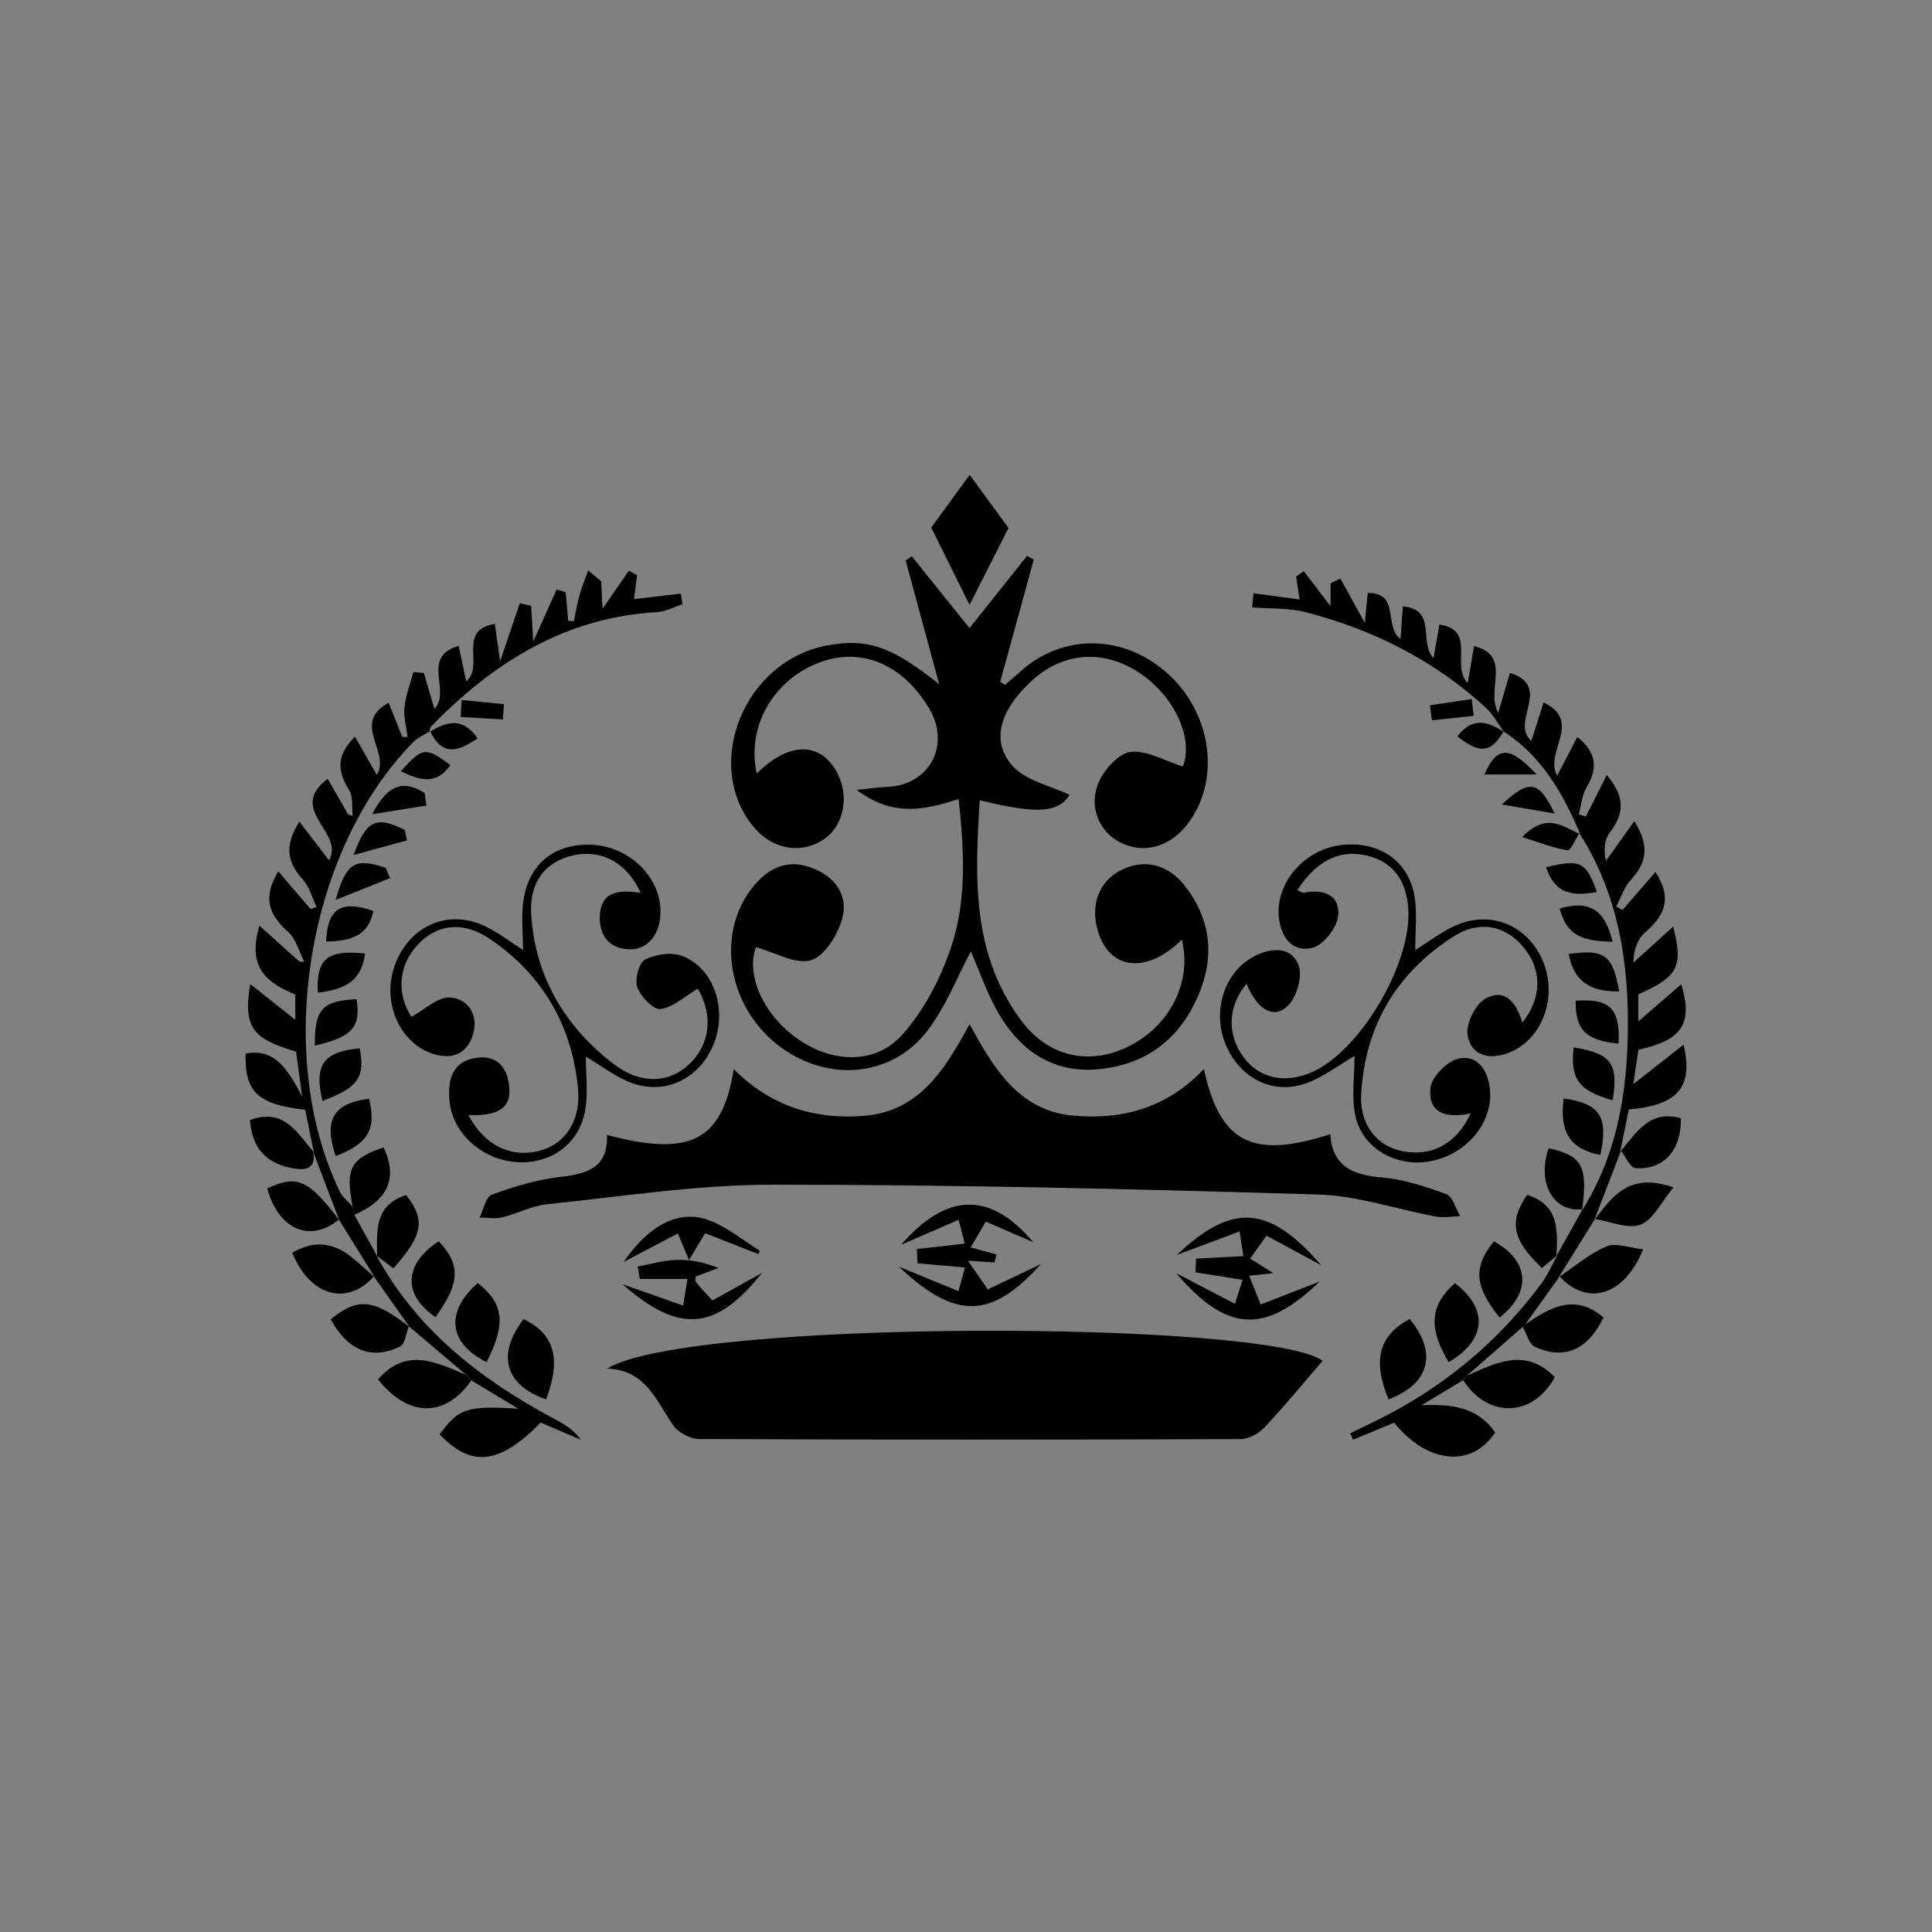 <?xml version="1.0" encoding="utf-8"?>
<!-- Generator: Adobe Illustrator 17.0.0, SVG Export Plug-In . SVG Version: 6.00 Build 0)  -->
<!DOCTYPE svg PUBLIC "-//W3C//DTD SVG 1.1//EN" "http://www.w3.org/Graphics/SVG/1.1/DTD/svg11.dtd">
<svg version="1.1" id="Layer_1" xmlns="http://www.w3.org/2000/svg" xmlns:xlink="http://www.w3.org/1999/xlink" x="0px" y="0px"
	 width="50px" height="50px" viewBox="0 0 50 50" enable-background="new 0 0 50 50" xml:space="preserve">
<rect x="0" y="0" width="50" height="50" fill="#808080" stroke="none"/>
<g>
	<path d="M-110.338,10.59c-0.749,0.746-1.558,0.665-1.812-0.181c-0.169-0.563,0.018-1.07,0.485-1.312
		c0.504-0.262,1.027-0.146,1.407,0.35c0.55,0.718,0.631,1.511,0.28,2.337c-0.396,0.933-1.101,1.492-2.117,1.602
		c-1.003,0.109-1.72-0.374-2.203-1.204c-0.253-0.434-0.415-0.921-0.597-1.337c-0.294,0.55-0.538,1.188-0.936,1.71
		c-0.793,1.042-2.233,1.129-3.277,0.277c-1.046-0.853-1.283-2.369-0.514-3.354c0.344-0.44,0.774-0.652,1.336-0.42
		c0.506,0.208,0.752,0.621,0.602,1.114c-0.103,0.34-0.385,0.788-0.674,0.866c-0.336,0.091-0.766-0.169-1.179-0.284
		c-0.219,0.55,0.121,1.432,0.893,1.977c0.747,0.527,1.683,0.567,2.267-0.086c0.46-0.516,0.808-1.183,1.037-1.842
		c0.357-1.027,0.302-2.113,0.178-3.248c-0.736,0.237-1.418,0.393-2.202-0.198c0.333-0.033,0.488-0.058,0.644-0.063
		c0.925-0.029,1.397-0.902,0.917-1.702c-0.583-0.972-1.497-1.337-2.416-0.967c-0.973,0.392-1.526,1.401-1.304,2.381
		c0.674-0.674,1.342-0.698,1.711-0.062c0.3,0.516,0.183,1.178-0.261,1.48c-0.493,0.335-1.124,0.221-1.527-0.276
		c-1.096-1.348-0.194-3.57,1.587-3.908c0.888-0.169,1.418,0.029,2.43,0.835c-0.241-0.89-0.483-1.78-0.724-2.67
		c0.044-0.031,0.088-0.063,0.132-0.094c0.401,0.5,0.803,0.999,1.246,1.552c0.426-0.534,0.834-1.046,1.242-1.557
		c0.049,0.026,0.098,0.051,0.147,0.077c-0.241,0.88-0.483,1.76-0.724,2.64c0.034,0.022,0.068,0.045,0.101,0.067
		c0.111-0.096,0.225-0.188,0.334-0.287c0.918-0.84,2.277-0.809,3.218,0.075c0.934,0.876,1.104,2.298,0.387,3.226
		c-0.384,0.496-0.957,0.646-1.461,0.382c-0.453-0.237-0.684-0.789-0.442-1.314c0.125-0.272,0.433-0.611,0.686-0.636
		c0.355-0.035,0.735,0.195,1.121,0.317c0.224-0.548-0.118-1.445-0.882-1.986c-0.785-0.556-1.693-0.504-2.385,0.136
		c-0.674,0.624-0.889,1.284-0.419,1.826c0.285,0.329,0.827,0.436,1.241,0.636c-0.242,0.374-0.658,0.43-1.941,0.116
		c-0.11,1.695-0.172,3.349,0.916,4.784c0.592,0.781,1.491,0.947,2.329,0.518C-110.58,12.431-110.116,11.483-110.338,10.59z"/>
	<path d="M-122.751,19.856c1.76-1.078,14.267-1.043,15.454-0.169c-0.416,0.483-0.821,0.978-1.257,1.443
		c-0.124,0.132-0.342,0.249-0.517,0.249c-3.896,0.014-7.793,0.015-11.69-0.002c-0.19-0.001-0.446-0.134-0.555-0.288
		C-121.69,20.564-121.904,19.887-122.751,19.856z"/>
	<path d="M-109.861,13.385c0.348,1.598,1.047,1.951,2.729,1.408c0.045,0.686,0.476,0.88,1.099,0.932
		c0.477,0.04,0.952,0.195,1.405,0.362c0.14,0.052,0.204,0.311,0.302,0.475c-0.174,0.005-0.355,0.042-0.522,0.011
		c-0.848-0.156-1.69-0.451-2.54-0.476c-3.934-0.119-7.87-0.214-11.805-0.212c-1.622,0.001-3.245,0.256-4.865,0.423
		c-0.327,0.034-0.637,0.204-0.962,0.282c-0.154,0.037-0.324,0.004-0.487,0.003c0.085-0.17,0.132-0.444,0.262-0.492
		c0.473-0.173,0.967-0.326,1.465-0.382c0.587-0.067,1.052-0.194,1.024-0.909c1.801,0.48,2.49,0.127,2.738-1.422
		c0.8,0.811,1.781,1.102,2.84,1.007c1.179-0.105,1.734-1.021,2.253-1.978c0.511,0.941,1.062,1.863,2.223,1.974
		C-111.664,14.489-110.677,14.249-109.861,13.385z"/>
	<path d="M-125.788,19.999c-0.416-0.352-0.831-0.705-1.247-1.057c0,0,0.017,0.018,0.017,0.018c-0.257-0.365-0.514-0.729-0.771-1.094
		l0.017,0.016c-0.258-0.415-0.516-0.831-0.773-1.246c0,0,0.01,0.019,0.01,0.019c-0.189-0.497-0.378-0.995-0.568-1.492l0.016,0.02
		c-0.062-0.308-0.125-0.617-0.185-0.915c-1.027-0.12-1.307-0.381-1.29-1.216c0.623-0.113,0.895,0.308,1.222,0.926
		c-0.06-0.447-0.096-0.711-0.13-0.968c-0.952-0.281-1.142-0.519-0.992-1.461c0.384,0.305,0.695,0.551,0.975,0.774
		c0-0.118,0-0.323,0-0.545c-0.567-0.241-1.059-0.543-0.775-1.488c0.336,0.302,0.602,0.541,0.868,0.78
		c0.033-0.001,0.066-0.002,0.099-0.004c-0.111-0.215-0.174-0.483-0.341-0.635c-0.391-0.353-0.584-0.707-0.22-1.315
		c0.259,0.302,0.479,0.558,0.698,0.814c0.043-0.015,0.086-0.031,0.129-0.046c-0.094-0.196-0.151-0.427-0.29-0.583
		c-0.317-0.354-0.433-0.704-0.08-1.259c0.233,0.305,0.421,0.55,0.639,0.835c0.35-0.608-0.925-1.085-0.028-1.762
		c0.146,0.254,0.294,0.512,0.443,0.77c0.033,0.012,0.066,0.023,0.099,0.035c-0.022-0.187,0.013-0.408-0.076-0.553
		c-0.239-0.388-0.307-0.733,0.124-1.162c0.162,0.283,0.303,0.531,0.472,0.826c0.304-0.495-0.56-1.108,0.256-1.56
		c0.101,0.252,0.198,0.496,0.295,0.74c0.038,0.001,0.076,0.002,0.114,0.004c-0.026-0.215-0.09-0.433-0.068-0.643
		c0.027-0.257,0.125-0.508,0.193-0.761c0.075,0.006,0.15,0.012,0.225,0.019c0.071,0.239,0.141,0.477,0.23,0.778
		c0.371-0.397-0.307-1.122,0.524-1.364c0.052,0.244,0.102,0.484,0.163,0.768c0.402-0.332-0.209-1.112,0.617-1.242
		c0.032,0.226,0.063,0.453,0.113,0.808c0.168-0.494,0.297-0.874,0.427-1.254c0.081,0.018,0.163,0.037,0.244,0.055
		c0.013,0.221,0.026,0.441,0.046,0.773c0.195-0.433,0.35-0.779,0.506-1.125c0.065,0.019,0.13,0.039,0.195,0.058
		c0.018,0.206,0.037,0.412,0.055,0.618c0.041,0.003,0.083,0.006,0.124,0.009c0.038-0.185,0.067-0.372,0.118-0.554
		c0.052-0.184,0.125-0.362,0.189-0.542c0.094,0.078,0.189,0.156,0.283,0.235c0.009,0.192,0.018,0.384,0.028,0.593
		c0.195-0.282,0.382-0.552,0.569-0.821c0.059,0.032,0.119,0.064,0.178,0.096c-0.022,0.172-0.044,0.344-0.067,0.517
		c0.335-0.039,0.672-0.078,1.01-0.118c0.014,0.077,0.027,0.153,0.041,0.23c-0.185,0.059-0.367,0.158-0.555,0.169
		c-1.987,0.116-3.535,1.09-4.878,2.47c-0.026,0.027-0.026,0.079-0.039,0.12c0,0,0.017-0.019,0.017-0.019
		c-0.121,0.077-0.262,0.135-0.361,0.235c-2.298,2.326-3.024,6.761-1.589,9.716c0.06,0.123,0.182,0.216,0.275,0.322
		c0.012,0.058,0.023,0.116,0.035,0.174c0.165,0.298,0.33,0.596,0.495,0.895l-0.02-0.019c0.86,1.584,2.204,2.647,3.756,3.485
		c0.236,0.128,0.479,0.242,0.662,0.5c-0.289-0.124-0.578-0.248-0.866-0.371c-0.897,0.908-1.492,0.977-2.184,0.255
		c0.41-0.559,0.586-0.624,1.697-0.555c-0.424-0.256-0.719-0.434-1.013-0.612C-125.72,20.075-125.754,20.037-125.788,19.999z"/>
	<path d="M-102.975,18.956c-0.402,0.352-0.805,0.704-1.207,1.055c-0.024,0.034-0.05,0.065-0.079,0.094
		c-0.3,0.181-0.6,0.362-0.901,0.542c0.649-0.03,1.205,0.034,1.593,0.586c-0.528,0.795-1.487,0.654-2.184-0.209
		c-0.292,0.121-0.59,0.244-0.889,0.367c-0.02-0.046-0.04-0.092-0.061-0.138c0.173-0.084,0.346-0.167,0.519-0.251
		c1.45-0.706,2.664-1.698,3.622-2.997c0.135-0.182,0.224-0.398,0.334-0.599l-0.02,0.019c0.188-0.338,0.377-0.676,0.565-1.013
		c0,0-0.01,0.024-0.01,0.024c0.731-1.162,0.963-2.458,0.987-3.799c0.028-1.535-0.2-3.018-1.047-4.346l0.023,0.022
		c-0.375-0.874-0.828-1.688-1.66-2.22c0,0,0.02,0.022,0.02,0.022c-0.134-0.181-0.243-0.39-0.406-0.54
		c-1.115-1.02-2.429-1.682-3.884-2.057c-0.371-0.096-0.773-0.073-1.161-0.104c0.011-0.101,0.022-0.203,0.032-0.304
		c0.321,0.043,0.642,0.086,0.995,0.134c-0.024-0.154-0.051-0.323-0.077-0.492c0.055-0.04,0.11-0.08,0.165-0.12
		c0.193,0.251,0.385,0.502,0.58,0.757c0-0.137,0-0.317,0-0.496c0.071-0.033,0.142-0.066,0.213-0.099
		c0.163,0.295,0.326,0.591,0.528,0.956c0.023-0.239,0.042-0.435,0.062-0.646c0.71-0.007,0.335,0.716,0.708,0.995
		c0.019-0.264,0.034-0.475,0.05-0.705c0.747,0.061,0.333,0.762,0.663,1.118c0.05-0.284,0.089-0.505,0.128-0.725
		c0.812,0.117,0.236,0.886,0.612,1.264c0.053-0.311,0.092-0.54,0.136-0.799c0.831,0.207,0.247,0.937,0.522,1.445
		c0.113-0.387,0.183-0.626,0.253-0.866c0.936,0.298-0.011,1.061,0.463,1.469c0.091-0.287,0.172-0.54,0.265-0.831
		c0.858,0.417,0.003,1.07,0.294,1.582c0.16-0.308,0.286-0.551,0.435-0.837c0.449,0.366,0.426,0.704,0.194,1.1
		c-0.097,0.165-0.11,0.38-0.161,0.572c0.05,0.016,0.099,0.032,0.149,0.047c0.137-0.271,0.273-0.542,0.454-0.899
		c0.429,0.512,0.35,0.865,0.064,1.246c-0.114,0.153-0.141,0.371-0.081,0.607c0.187-0.262,0.375-0.524,0.612-0.856
		c0.355,0.568,0.242,0.918-0.077,1.271c-0.143,0.158-0.213,0.381-0.316,0.575c0.046,0.025,0.091,0.05,0.137,0.075
		c0.228-0.264,0.457-0.528,0.712-0.823c0.39,0.607,0.167,0.96-0.225,1.307c-0.165,0.146-0.248,0.386-0.254,0.653
		c0.269-0.244,0.538-0.488,0.861-0.78c0.223,0.875,0.099,1.084-0.754,1.465c0,0.198,0,0.406,0,0.585
		c0.283-0.246,0.58-0.503,0.928-0.805c0.266,0.865,0.001,1.213-0.924,1.414c-0.041,0.276-0.083,0.562-0.11,0.743
		c0.316-0.248,0.67-0.525,1.086-0.852c0.217,0.94-0.138,1.302-1.184,1.401c-0.061,0.298-0.124,0.606-0.187,0.914l0.016-0.02
		c-0.192,0.498-0.383,0.996-0.575,1.494l0.011-0.019c-0.26,0.418-0.519,0.836-0.779,1.254l0.018-0.015
		c-0.249,0.347-0.498,0.695-0.747,1.042C-102.941,18.926-102.957,18.942-102.975,18.956z"/>
	<path d="M-125.747,14.379c0.337,0.65,0.916,0.938,1.547,0.769c0.54-0.145,0.886-0.639,0.82-1.34
		c-0.128-1.358-0.765-2.456-1.894-3.226c-0.59-0.402-1.148-0.325-1.56,0.11c-0.435,0.459-0.465,1.07-0.146,1.568
		c0.287-0.155,0.567-0.433,0.831-0.418c0.395,0.023,0.625,0.381,0.502,0.793c-0.132,0.441-0.478,0.567-0.91,0.408
		c-0.707-0.26-1.063-1.145-0.775-1.912c0.309-0.822,1.11-1.195,1.897-0.851c0.303,0.133,0.57,0.348,0.867,0.534
		c0-0.361-0.039-0.712,0.008-1.051c0.109-0.796,0.652-1.238,1.44-1.222c0.757,0.016,1.422,0.582,1.512,1.288
		c0.07,0.547-0.209,0.98-0.653,0.974c-0.448-0.006-0.661-0.309-0.648-0.707c0.018-0.569,0.446-0.578,0.883-0.512
		c-0.292-0.646-0.842-0.946-1.459-0.81c-0.591,0.13-0.95,0.576-0.906,1.271c0.085,1.345,0.722,2.42,1.777,3.233
		c0.581,0.447,1.193,0.422,1.626,0.017c0.474-0.443,0.527-1.079,0.194-1.641c-0.27,0.16-0.521,0.397-0.802,0.44
		c-0.149,0.022-0.429-0.264-0.502-0.465c-0.061-0.169,0.031-0.533,0.163-0.601c0.227-0.118,0.577-0.17,0.809-0.079
		c0.706,0.277,0.987,1.197,0.656,1.95c-0.327,0.747-1.1,1.08-1.838,0.757c-0.318-0.139-0.603-0.354-0.904-0.535
		c0,0.391,0.049,0.774-0.01,1.14c-0.119,0.73-0.721,1.176-1.453,1.142c-0.76-0.036-1.419-0.619-1.482-1.324
		c-0.041-0.467,0.065-0.875,0.613-0.935c0.453-0.05,0.652,0.255,0.681,0.661C-124.832,14.232-125.113,14.404-125.747,14.379z"/>
	<path d="M-104.1,14.345c-0.479,0.097-0.927,0.033-0.869-0.549c0.024-0.24,0.365-0.585,0.613-0.636
		c0.41-0.084,0.632,0.256,0.672,0.667c0.071,0.722-0.514,1.416-1.306,1.554c-0.735,0.129-1.462-0.29-1.606-1.004
		c-0.081-0.4-0.015-0.83-0.015-1.274c-0.338,0.199-0.64,0.427-0.977,0.566c-0.738,0.304-1.497-0.058-1.808-0.82
		c-0.302-0.738-0.013-1.592,0.653-1.915c0.367-0.179,0.778-0.182,0.926,0.21c0.089,0.236-0.035,0.671-0.221,0.864
		c-0.307,0.319-0.672,0.103-0.904-0.467c-0.41,0.498-0.43,1.107-0.054,1.602c0.345,0.454,0.902,0.568,1.484,0.304
		c1.062-0.482,2.181-2.42,2.06-3.583c-0.058-0.556-0.321-0.957-0.899-1.09c-0.581-0.134-1.082,0.111-1.492,0.749
		c0.053,0.021,0.104,0.061,0.146,0.053c0.43-0.085,0.785,0.057,0.736,0.51c-0.028,0.257-0.328,0.632-0.566,0.685
		c-0.437,0.098-0.68-0.245-0.717-0.688c-0.06-0.726,0.551-1.429,1.325-1.532c0.837-0.111,1.503,0.344,1.615,1.147
		c0.049,0.35,0.008,0.712,0.008,1.118c0.293-0.182,0.553-0.383,0.844-0.518c0.761-0.353,1.566-0.033,1.902,0.729
		c0.341,0.775,0.017,1.7-0.702,1.998c-0.421,0.175-0.823,0.087-0.912-0.356c-0.049-0.241,0.159-0.674,0.377-0.799
		c0.437-0.248,0.683,0.098,0.805,0.516c0.433-0.558,0.428-1.169-0.001-1.661c-0.384-0.441-0.933-0.559-1.494-0.198
		c-1.234,0.794-1.914,1.952-1.988,3.423c-0.033,0.65,0.352,1.108,0.898,1.212C-104.93,15.284-104.399,14.994-104.1,14.345z"/>
	<path d="M-110.46,17.796c0.52,0.271,0.89,0.465,1.269,0.662c0.07-0.221,0.125-0.396,0.163-0.517
		c-0.342-0.055-0.679-0.109-1.015-0.163c0.004-0.099,0.008-0.198,0.012-0.297c0.333-0.018,0.667-0.036,1.022-0.055
		c-0.017-0.112-0.044-0.286-0.081-0.533c-0.452,0.169-0.875,0.328-1.357,0.508c1.195-1.127,1.986-1.087,3.118,0.22
		c-0.469-0.253-0.811-0.437-1.18-0.636c-0.125,0.175-0.239,0.334-0.353,0.494c0.174,0.109,0.336,0.211,0.499,0.313
		c-0.156,0.017-0.311,0.035-0.519,0.058c0.079,0.198,0.154,0.385,0.248,0.62c0.403-0.157,0.809-0.315,1.275-0.496
		C-108.541,19.115-109.359,19.083-110.46,17.796z"/>
	<path d="M-114.957,17.526c0.175,0.253,0.286,0.415,0.428,0.62c0.368-0.176,0.72-0.343,1.15-0.548
		c-1.069,1.187-1.842,1.217-3.068,0.058c0.52,0.214,0.888,0.365,1.285,0.529c0.057-0.208,0.105-0.381,0.141-0.512
		c-0.34-0.029-0.683-0.059-1.026-0.089c-0.004-0.103-0.009-0.206-0.013-0.309c0.342-0.039,0.684-0.077,1.034-0.117
		c-0.025-0.097-0.07-0.27-0.134-0.514c-0.419,0.182-0.813,0.352-1.241,0.538c0.974-1.125,1.92-1.165,2.852-0.055
		c-0.398-0.173-0.698-0.303-1.022-0.444c-0.114,0.194-0.218,0.37-0.328,0.557c0.211,0.058,0.384,0.105,0.558,0.153
		c-0.014,0.057-0.029,0.114-0.043,0.172C-114.541,17.553-114.698,17.543-114.957,17.526z"/>
	<path d="M-114.921,0.551c0.251,0.343,0.558,0.764,0.839,1.148c-0.278,0.548-0.604,1.192-0.841,1.66
		c-0.228-0.46-0.544-1.096-0.828-1.669C-115.487,1.327-115.168,0.89-114.921,0.551z"/>
	<path d="M-120.839,17.868c0.002,0.046-0.012,0.101,0.009,0.127c0.103,0.124,0.215,0.239,0.352,0.389
		c0.319-0.177,0.641-0.355,1.069-0.593c-0.995,1.251-1.783,1.32-3.009,0.244c0.522,0.183,0.902,0.317,1.308,0.459
		c0.036-0.225,0.064-0.399,0.093-0.576c-0.34,0-0.685,0-1.03,0c-0.015-0.089-0.029-0.178-0.044-0.267
		c0.266-0.05,0.531-0.128,0.799-0.141c0.297-0.014,0.596,0.031,0.945,0.172C-120.497,17.739-120.647,17.795-120.839,17.868z"/>
	<path d="M-104.261,20.105c0.029-0.029,0.055-0.06,0.079-0.094c0.638-0.287,1.276-0.615,1.899,0.031
		C-102.754,20.91-103.731,20.936-104.261,20.105z"/>
	<path d="M-125.788,19.999c0.034,0.038,0.068,0.076,0.102,0.114c-0.557,0.803-1.362,0.805-2.014-0.024
		C-127.09,19.388-126.438,19.717-125.788,19.999z"/>
	<path d="M-102.975,18.956c0.018-0.014,0.035-0.03,0.049-0.047c0.536-0.375,1.077-0.683,1.697-0.157
		c-0.337,0.699-0.839,0.925-1.48,0.637C-102.836,19.331-102.888,19.105-102.975,18.956z"/>
	<path d="M-105.417,18.784c0.607,0.737,0.434,1.398-0.456,1.738C-106.224,19.677-106.083,19.142-105.417,18.784z"/>
	<path d="M-127.018,18.96c0,0-0.017-0.018-0.017-0.018c-0.061,0.15-0.081,0.382-0.189,0.436c-0.616,0.303-1.13,0.088-1.5-0.584
		C-128.141,18.314-127.797,18.348-127.018,18.96z"/>
	<path d="M-124.07,20.521c-0.89-0.311-1.073-0.965-0.486-1.735C-123.886,19.114-123.738,19.641-124.07,20.521z"/>
	<path d="M-102.196,17.881c0.34-0.228,0.659-0.508,1.03-0.663c0.21-0.087,0.506,0.032,0.792,0.062
		c-0.41,1.014-1.212,1.236-1.802,0.585C-102.179,17.866-102.196,17.881-102.196,17.881z"/>
	<path d="M-125.545,18.008c0.565,0.442,0.614,0.884,0.19,1.709C-126.18,19.304-126.255,18.631-125.545,18.008z"/>
	<path d="M-127.789,17.866c-0.582,0.647-1.388,0.423-1.763-0.512c0.442-0.265,0.862-0.236,1.263,0.082
		c0.177,0.14,0.343,0.295,0.515,0.445C-127.772,17.882-127.789,17.866-127.789,17.866z"/>
	<path d="M-104.575,19.717c-0.443-0.738-0.403-1.235,0.137-1.706C-103.709,18.575-103.762,19.24-104.575,19.717z"/>
	<path d="M-101.428,16.646c0.386-0.499,0.748-1.045,1.709-0.703c-0.263,0.316-0.435,0.697-0.711,0.803
		c-0.272,0.104-0.651-0.07-0.985-0.121C-101.417,16.627-101.428,16.646-101.428,16.646z"/>
	<path d="M-103.475,18.754c-0.544-0.679-0.574-1.083-0.122-1.647C-102.827,17.535-102.778,18.203-103.475,18.754z"/>
	<path d="M-126.388,17.106c0.478,0.517,0.461,0.896-0.071,1.638C-127.172,18.266-127.143,17.594-126.388,17.106z"/>
	<path d="M-128.545,16.636c-0.624,0.512-1.305,0.217-1.549-0.673c0.649-0.299,0.892-0.191,1.558,0.69
		C-128.535,16.655-128.545,16.636-128.545,16.636z"/>
	<path d="M-119.483,17.384c-0.389-0.153-0.778-0.306-1.153-0.453c-0.116,0.194-0.206,0.345-0.348,0.583
		c-0.096-0.23-0.159-0.378-0.242-0.577c-0.381,0.201-0.766,0.403-1.17,0.616c0.555-0.808,1.211-1.148,1.863-0.894
		c0.384,0.15,0.719,0.427,1.074,0.65C-119.452,17.313-119.476,17.365-119.483,17.384z"/>
	<path d="M-100.87,15.172c0.346-0.405,0.634-0.915,1.31-0.724c0.016,0.685-0.367,1.123-0.981,1.078
		c-0.113-0.008-0.209-0.243-0.313-0.374C-100.854,15.152-100.87,15.172-100.87,15.172z"/>
	<path d="M-129.103,15.163c0.061,0.32-0.089,0.418-0.387,0.374c-0.599-0.088-0.932-0.416-0.977-1.05
		c0.74-0.274,1.022,0.286,1.38,0.695C-129.087,15.183-129.103,15.163-129.103,15.163z"/>
	<path d="M-102.227,17.407c-0.111,0.092-0.222,0.185-0.332,0.276c-0.64-0.607-0.72-0.997-0.322-1.58
		c0.693,0.212,0.662,0.769,0.633,1.324C-102.247,17.427-102.227,17.407-102.227,17.407z"/>
	<path d="M-127.718,17.43c-0.01-0.544-0.063-1.109,0.626-1.321c0.419,0.536,0.367,0.854-0.276,1.583
		c-0.121-0.092-0.245-0.186-0.369-0.28C-127.738,17.411-127.718,17.43-127.718,17.43z"/>
	<path d="M-101.692,16.438c0,0,0.01-0.024,0.01-0.024c-0.631,0.076-0.991-0.568-0.734-1.315
		C-101.688,15.255-101.565,15.483-101.692,16.438z"/>
	<path d="M-128.213,16.535c-0.012-0.058-0.023-0.116-0.035-0.174c-0.16-0.83-0.053-1.037,0.668-1.283
		C-127.27,15.738-127.478,16.217-128.213,16.535z"/>
	<path d="M-127.894,14.028c0.161,0.66-0.022,0.974-0.723,1.237C-128.878,14.483-128.67,14.126-127.894,14.028z"/>
	<path d="M-102.091,14.022c0.79,0.11,0.967,0.393,0.795,1.219C-101.941,15.118-102.186,14.76-102.091,14.022z"/>
	<path d="M-128.899,14.074c-0.189-0.775,0.013-1.06,0.802-1.136C-127.974,13.563-128.134,13.79-128.899,14.074z"/>
	<path d="M-101.875,12.919c0.818,0.134,0.969,0.347,0.843,1.14C-101.759,13.858-101.954,13.607-101.875,12.919z"/>
	<path d="M-101.83,11.91c0.739-0.051,0.963,0.172,0.925,0.926C-101.611,12.769-101.842,12.538-101.83,11.91z"/>
	<path d="M-129.064,12.879c-0.012-0.783,0.167-0.972,0.899-1C-128.066,12.475-128.258,12.696-129.064,12.879z"/>
	<path d="M-101.983,10.903c0.778-0.113,0.95,0.016,1.093,0.807C-101.445,11.712-101.855,11.559-101.983,10.903z"/>
	<path d="M-127.982,10.891c-0.078,0.651-0.514,0.78-1.017,0.845C-129.043,11.013-128.797,10.8-127.982,10.891z"/>
	<path d="M-127.801,9.971c-0.115,0.583-0.544,0.641-1.021,0.663C-128.791,9.917-128.501,9.728-127.801,9.971z"/>
	<path d="M-102.177,9.92c0.654-0.194,0.979,0.034,1.143,0.719C-101.576,10.613-102.006,10.579-102.177,9.92z"/>
	<path d="M-102.472,9.026c0.751-0.178,0.859-0.124,1.1,0.535C-101.857,9.645-102.267,9.639-102.472,9.026z"/>
	<path d="M-127.442,9.263c-0.354,0.142-0.707,0.283-1.174,0.471c0.234-0.821,0.419-0.912,1.081-0.696
		C-127.504,9.113-127.473,9.188-127.442,9.263z"/>
	<path d="M-101.752,8.293c-0.085,0.13-0.189,0.379-0.252,0.369c-0.305-0.048-0.598-0.166-0.984-0.287
		c0.551-0.556,0.897-0.211,1.259-0.061C-101.729,8.314-101.752,8.293-101.752,8.293z"/>
	<path d="M-127.073,8.446c-0.355,0.097-0.709,0.194-1.155,0.316c0.275-0.763,0.498-0.846,1.107-0.541
		C-127.105,8.296-127.089,8.371-127.073,8.446z"/>
	<path d="M-102.286,7.866c-0.339-0.058-0.678-0.116-1.14-0.196C-102.831,7.119-102.628,7.149-102.286,7.866z"/>
	<path d="M-126.657,7.694c-0.343,0.055-0.685,0.11-1.171,0.188c0.352-0.681,0.703-0.729,1.135-0.459
		C-126.681,7.513-126.669,7.604-126.657,7.694z"/>
	<path d="M-102.675,7.023c-0.441,0-0.762,0-1.129,0C-103.525,6.402-103.265,6.396-102.675,7.023z"/>
	<path d="M-127.208,6.955c0.47-0.524,0.535-0.531,1.07-0.135C-126.431,7.249-126.784,7.159-127.208,6.955z"/>
	<path d="M-126.574,6.088c0,0-0.017,0.019-0.017,0.019c0.363-0.219,0.715-0.342,1.041,0.137
		C-125.961,6.524-126.311,6.646-126.574,6.088z"/>
	<path d="M-103.369,6.115c0,0-0.02-0.022-0.02-0.022c-0.269,0.462-0.508,0.49-0.997,0.108
		C-104.077,5.784-103.731,5.862-103.369,6.115z"/>
	<path d="M-104.034,5.756c-0.301,0.032-0.602,0.065-0.902,0.097c-0.014-0.109-0.029-0.217-0.043-0.326
		c0.301-0.045,0.602-0.09,0.904-0.135C-104.062,5.514-104.048,5.635-104.034,5.756z"/>
	<path d="M-125.896,5.415c0.306,0.03,0.612,0.06,0.918,0.09c-0.009,0.11-0.018,0.22-0.026,0.329
		c-0.303-0.018-0.607-0.036-0.91-0.054C-125.909,5.659-125.902,5.537-125.896,5.415z"/>
</g>
<g>
	<path d="M-144.84,32.74c-0.148-2.343-2.222-2.924-3.78-1.595c0.499,0.298,0.975,0.572,1.441,0.861
		c0.959,0.593,1.684,1.397,1.483,2.58c-0.2,1.175-1.073,1.841-2.199,2.154c-0.605,0.168-1.217,0.309-1.627,0.412
		c0.569,0.48,1.397,0.973,1.944,1.683c1.118,1.452,0.762,3.241-0.727,4.285c-1.183,0.83-2.52,1.178-3.953,1.372
		c-1.906,0.257-3.699-0.134-5.529-0.53c-0.805-0.174-1.678-0.004-2.516-0.059c-1.157-0.076-1.747-0.772-1.691-1.898
		c0.967,0.393,1.936,0.783,2.901,1.182c0.428,0.177,0.792,0.191,1.086-0.25c0.883-1.325,1.808-2.622,2.665-3.963
		c1.166-1.823,2.237-3.709,3.446-5.501c0.552-0.818,1.339-1.478,2.044-2.235c-1.899-0.634-3.858-0.545-5.804-0.084
		c-4.039,0.957-6.95,3.444-8.929,6.99c-1.485,2.66-1.931,5.54-0.725,8.447c0.741,1.786,2.436,2.938,4.685,3.013
		c1.319,0.044,2.65-0.275,3.868-0.419c0.096-0.108,0.049-0.008-0.028,0.024c-2.9,1.234-5.891,1.109-8.322-0.972
		c-1.919-1.642-2.553-3.955-2.109-6.492c1.074-6.137,5.253-9.222,10.81-10.868c2.056-0.609,4.192-0.655,6.277-0.029
		c1.055,0.317,1.831-0.402,2.732-0.624c1.075-0.264,2.441,0.233,3.035,1.12C-143.981,31.911-144.174,32.353-144.84,32.74z
		 M-157.756,43.724c0.946,0.156,1.649,0.321,2.361,0.377c0.741,0.059,1.49,0.018,2.235,0.012c2.35-0.018,3.827-1.163,4.42-3.418
		c0.366-1.394-0.318-2.611-1.791-3.187c-1.491-0.583-2.063-0.313-2.873,1.228C-154.414,40.658-155.407,42.608-157.756,43.724z
		 M-152.381,36.742c0.902,0,1.549,0.044,2.186-0.016c0.407-0.038,0.804-0.219,1.199-0.357c1.133-0.396,2.065-1.531,2.058-2.493
		c-0.006-0.939-0.887-1.863-2.342-2.314C-150.267,33.21-151.278,34.899-152.381,36.742z"/>
	<path d="M-113.651,46.374c0.346,2.386,3.847,3.733,7.8,3.145c-0.972,0.157-1.951,0.48-2.913,0.434
		c-1.731-0.083-3.507-0.468-4.698-1.797c-1.165-1.3-2.435-2.187-4.127-2.612c-0.625-0.157-1.169-0.72-1.698-1.161
		c-0.646-0.538-0.555-1.078,0.192-1.613c0.554,1.876,1.912,2.692,3.793,3.052c-1.01-2.938-0.491-5.593,1.002-8.103
		c2.004-3.369,5.006-5.41,8.716-6.499c2.44-0.717,4.873-1.002,7.421-0.442c0.785,0.173,1.72-0.383,2.596-0.558
		c1.052-0.211,2.316,0.153,2.882,1.056c0.346,0.552,0.417,1.076-0.338,1.394c-0.671-2.366-1.93-2.888-3.862-1.518
		c0.392,0.22,0.743,0.418,1.095,0.615c2.405,1.35,2.87,3.95,0.859,5.463c-0.931,0.7-2.104,1.16-3.237,1.485
		c-1.058,0.304-2.214,0.259-3.317,0.428c-0.27,0.041-0.598,0.263-0.741,0.498c-2.123,3.489-5.352,5.382-9.189,6.387
		C-112.141,46.218-112.904,46.262-113.651,46.374z M-98.084,31.336c0.011-0.106,0.023-0.213,0.034-0.319
		c-1.534-0.058-3.105-0.359-4.594-0.127c-3.736,0.583-6.866,2.368-9.174,5.434c-1.982,2.634-3.027,5.525-2.365,8.878
		c0.107,0.541,0.298,0.783,0.881,0.763c2.519-0.087,4.671-1.067,6.522-2.709c2.194-1.946,3.363-4.612,4.772-7.095
		C-100.964,34.323-99.714,32.682-98.084,31.336z M-101.718,38.807c0.71-0.088,1.237-0.146,1.761-0.22
		c1.503-0.213,2.853-0.728,3.856-1.944c1.65-2.001,1.107-4.25-1.479-5.111C-98.912,33.875-100.272,36.265-101.718,38.807z"/>
	<path d="M-148.304,43.676c0.482-0.404,1.03-0.752,1.433-1.223c0.949-1.11,1.836-2.273,2.73-3.428
		c0.238-0.308,0.423-0.659,0.604-1.006c0.088-0.169,0.187-0.393,0.145-0.558c-0.359-1.421-0.224-1.692,1.334-2.375
		c-0.216,0.605-0.381,1.166-0.616,1.695c-0.245,0.551-0.045,0.896,0.394,1.211c1.414,1.015,1.558,1.592,0.779,3.126
		c-0.327,0.643-0.686,1.27-1.018,1.91c-0.034,0.065,0.016,0.173,0.028,0.263c1.525-0.314,2.563-1.619,5.018-6.287
		c1.082,0.312,1.29,0.708,0.784,1.668c-0.674,1.278-1.402,2.528-2.094,3.797c-0.133,0.243-0.205,0.519-0.388,0.998
		c3.031-1.173,4.061-3.709,5.323-6.106c-0.394-0.062-0.719-0.113-1.044-0.168c-0.014-0.002-0.02-0.048-0.03-0.073
		c0.024-0.047,0.056-0.137,0.072-0.134c1.185,0.197,1.652-0.566,2.158-1.455c1.681-2.952,3.785-5.589,6.515-7.625
		c1.918-1.43,4.174-2.221,6.582-2.169c1.517,0.032,2.925,0.582,3.873,1.963c0.439,0.64,0.266,0.968-0.313,1.301
		c-1.117-3.01-3.212-3.38-6.087-2.651c-3.014,0.764-4.898,2.963-6.566,5.355c-1.131,1.622-2.087,3.366-3.239,5.248
		c0.747,0,1.316,0,1.885,0c0,0.094,0,0.189,0,0.283c-0.336,0.016-0.683,0.092-1.007,0.036c-0.761-0.132-1.198,0.24-1.515,0.854
		c-0.748,1.446-1.506,2.888-2.228,4.347c-0.121,0.244-0.082,0.566-0.117,0.852c0.28,0.018,0.611,0.142,0.831,0.036
		c0.695-0.335,1.383-0.708,2.005-1.161c0.374-0.272,0.622-0.72,1.031-0.976c-0.75,1.288-1.872,2.213-3.244,2.647
		c-1.54,0.486-2.284-0.424-1.82-2.052c-0.798,0.583-1.543,1.219-2.379,1.696c-0.414,0.236-1.097,0.383-1.469,0.196
		c-0.324-0.163-0.382-0.854-0.54-1.265c-0.532,0.368-1.164,0.891-1.872,1.272c-0.949,0.512-1.66,0.043-1.399-0.999
		c0.242-0.965,0.838-1.838,1.246-2.766c0.164-0.373,0.39-0.813,0.319-1.169c-0.07-0.348-0.482-0.628-0.743-0.938
		c-0.195,0.235-0.404,0.46-0.584,0.707c-1.154,1.58-2.282,3.179-3.467,4.735c-0.244,0.321-0.689,0.488-1.041,0.726
		C-148.125,43.9-148.214,43.788-148.304,43.676z"/>
	<path d="M-77.221,42.389c-0.36,0.966-1.241,1.273-2.09,1.497c-0.902,0.238-0.898-0.674-1.203-1.182
		c-0.931,0.546-1.729,1.728-2.986,0.927c-0.403-0.257-0.501-0.99-0.735-1.495c-0.358,0.297-0.913,0.774-1.489,1.224
		c-0.209,0.163-0.458,0.326-0.71,0.371c-0.493,0.088-1.122,0.287-1.466,0.073c-0.318-0.198-0.337-0.876-0.51-1.411
		c0.024-0.008-0.13,0.042-0.283,0.092l0.025,0.021c1.961-3.192,3.813-6.458,5.917-9.552c1.605-2.36,3.559-4.504,6.159-5.831
		c2.051-1.047,4.253-1.874,6.595-1.188c0.908,0.266,1.734,0.962,2.47,1.609c0.495,0.435,0.542,1.08-0.26,1.443
		c-1.104-3.173-3.358-3.327-6.076-2.635c-2.208,0.562-3.763,2.008-5.23,3.7c-2.463,2.842-3.998,6.227-5.866,9.42
		c-0.578,0.987-1.142,1.983-1.682,2.99c-0.16,0.299-0.22,0.652-0.389,1.176c1.702-0.552,2.743-1.559,3.441-2.886
		c0.732-1.393,1.598-2.646,2.934-3.504c0.368-0.237,0.812-0.398,1.243-0.486c0.772-0.158,1.325,0.096,1.362,0.888
		c0.702-0.291,1.415-0.587,2.128-0.882c0.043,0.072,0.085,0.145,0.128,0.217c-1.119,2.075-2.237,4.151-3.356,6.226
		c0.101,0.073,0.202,0.146,0.303,0.219c0.55-0.34,1.101-0.68,1.651-1.019L-77.221,42.389z M-78.486,37.239
		c-0.301,0.097-0.6,0.123-0.813,0.272c-1.791,1.257-2.677,3.123-3.348,5.115c-0.061,0.18,0.051,0.559,0.192,0.631
		c0.196,0.1,0.594,0.098,0.733-0.037c0.662-0.645,1.38-1.278,1.861-2.05C-79.144,40.021-78.203,38.902-78.486,37.239z"/>
	<path d="M-77.196,42.41c1.143-0.665,0.969-2.064,1.673-2.991c1.167-1.539,2.524-2.696,4.572-2.659
		c0.673,0.012,1.275,0.348,1.383,1.054c0.056,0.366-0.114,0.935-0.387,1.139c-0.319,0.239-0.86,0.219-1.306,0.223
		c-0.112,0.001-0.362-0.448-0.318-0.502c0.25-0.306,0.568-0.557,0.867-0.822c0.178-0.158,0.364-0.307,0.546-0.461
		c-0.205-0.098-0.423-0.297-0.614-0.274c-0.433,0.052-0.953,0.094-1.26,0.352c-1.294,1.083-2.331,2.4-2.768,4.052
		c-0.134,0.506-0.025,1.283,0.299,1.641c0.29,0.321,1.046,0.37,1.566,0.303c1.33-0.172,2.336-1,3.118-2.015
		c0.438-0.569,0.557-1.373,0.94-1.997c0.838-1.365,2.067-2.253,3.625-2.664c0.824-0.217,2.027,0.106,2.246,0.597
		c0.28,0.628-0.266,1.914-1.104,2.278c-1.148,0.498-2.335,0.928-3.537,1.274c-0.773,0.223-0.586,0.789-0.649,1.278
		c-0.067,0.513,0.016,0.951,0.616,1.161c1.076,0.376,2.043,0.036,2.901-0.516c0.77-0.495,1.414-1.187,2.138-1.814
		c-0.947,1.757-3.811,3.557-5.677,2.651c-0.653-0.317-1.127-1.003-1.587-1.431c-1.004,0.488-2.139,1.279-3.392,1.582
		c-1.274,0.308-2.727,0.06-3.011-1.731c-0.299,0.091-0.599,0.182-0.901,0.271C-77.221,42.389-77.196,42.41-77.196,42.41z
		 M-67.917,40.332c0.084,0.074,0.168,0.149,0.252,0.223c1.395-0.143,2.845-1.335,3.236-2.699c0.06-0.209-0.032-0.462-0.053-0.695
		c-0.253,0.034-0.609-0.026-0.743,0.118C-66.149,38.274-67.026,39.31-67.917,40.332z"/>
	<path d="M-88.694,42.485c-0.557,0.41-1.079,0.881-1.678,1.216c-0.847,0.473-1.161,0.305-1.552-0.644
		c-0.053-0.129-0.148-0.241-0.179-0.289c-0.587,0.336-1.14,0.704-1.734,0.982c-0.942,0.441-2.088-0.337-1.865-1.318
		c0.552-2.428,1.795-4.402,4.114-5.523c1.051-0.508,1.625-0.224,1.936,0.741c0.708-0.292,1.428-0.588,2.147-0.884
		c-0.903,2.344-2.31,4.283-3.175,6.483c0.068,0.043,0.136,0.087,0.205,0.13c0.601-0.292,1.201-0.584,1.804-0.875
		C-88.669,42.506-88.694,42.485-88.694,42.485z M-90.028,37.201c-0.362,0.117-0.643,0.143-0.843,0.284
		c-1.811,1.28-2.735,3.154-3.382,5.192c-0.054,0.171,0.086,0.515,0.24,0.611c0.159,0.099,0.519,0.081,0.664-0.039
		c0.48-0.399,0.977-0.814,1.332-1.319C-91.056,40.567-89.956,39.242-90.028,37.201z"/>
	<path d="M-122.077,37.087c-0.152-0.006-0.306-0.031-0.456-0.015c-0.418,0.046-1.002-0.037-1.207,0.201
		c-0.257,0.299-0.351,0.903-0.25,1.31c0.184,0.748,0.588,1.438,0.853,2.169c0.458,1.263,0.333,1.802-0.7,2.586
		c-0.91,0.69-2.311,0.819-3.44,0.007c-0.68-0.489-0.991-1.727-0.467-2.639c0.316-0.55,0.995-0.892,1.511-1.327
		c0.087,0.086,0.173,0.173,0.26,0.259c-0.486,0.658-0.973,1.315-1.458,1.974c-0.103,0.14-0.265,0.279-0.282,0.432
		c-0.062,0.578,0.96,1.469,1.698,1.514c0.804,0.048,1.619-0.566,1.519-1.305c-0.114-0.846-0.403-1.676-0.681-2.49
		c-0.377-1.1-0.246-1.886,0.515-2.554c0.589-0.517,1.733-0.631,2.469-0.239c0.043,0.023,0.059,0.096,0.087,0.146
		C-122.106,37.117-122.077,37.087-122.077,37.087z"/>
	<path d="M-128.326,37.14c0.649-0.717,1.299-1.435,1.948-2.152c-0.121-0.03-0.242-0.059-0.364-0.089
		c-0.223-0.39-0.612-0.78-0.614-1.172c-0.002-0.274,0.483-0.647,0.828-0.795c0.234-0.1,0.702,0.02,0.882,0.213
		c0.192,0.206,0.301,0.656,0.214,0.925c-0.367,1.141-1.285,1.835-2.229,2.479c-0.271,0.185-0.576,0.321-0.865,0.479
		C-128.459,37.066-128.392,37.103-128.326,37.14z"/>
	<path d="M-122.106,37.117c0.309,0.35,0.921,0.772,0.858,1.033c-0.105,0.436-0.595,0.84-1.019,1.106
		c-0.146,0.092-0.576-0.265-0.876-0.416c0.146-0.28,0.238-0.615,0.454-0.822c0.171-0.164,0.492-0.172,0.768-0.255
		c-0.052-0.224-0.104-0.449-0.156-0.675C-122.077,37.087-122.106,37.117-122.106,37.117z"/>
	<path d="M-135.808,36.165c-0.382-0.523-0.837-0.989-0.77-1.083c0.262-0.367,0.653-0.745,1.067-0.858
		c0.214-0.058,0.577,0.43,0.873,0.671C-134.968,35.253-135.298,35.611-135.808,36.165z"/>
	<path fill="#FFFFFF" d="M-157.756,43.724c2.349-1.116,3.342-3.066,4.352-4.988c0.81-1.541,1.381-1.811,2.873-1.228
		c1.473,0.576,2.157,1.793,1.791,3.187c-0.592,2.255-2.07,3.4-4.42,3.418c-0.745,0.006-1.494,0.046-2.235-0.012
		C-156.107,44.044-156.811,43.88-157.756,43.724z"/>
	<path fill="#FFFFFF" d="M-152.381,36.742c1.104-1.844,2.115-3.532,3.101-5.18c1.456,0.451,2.336,1.375,2.342,2.314
		c0.006,0.961-0.925,2.097-2.058,2.493c-0.394,0.138-0.791,0.318-1.199,0.357C-150.832,36.786-151.479,36.742-152.381,36.742z"/>
	<path fill="#FFFFFF" d="M-98.084,31.336c-1.63,1.346-2.88,2.987-3.923,4.825c-1.409,2.483-2.578,5.149-4.772,7.095
		c-1.851,1.642-4.003,2.622-6.522,2.709c-0.583,0.02-0.774-0.222-0.881-0.763c-0.662-3.353,0.383-6.244,2.365-8.878
		c2.307-3.066,5.438-4.851,9.174-5.434c1.488-0.232,3.06,0.069,4.594,0.127C-98.061,31.123-98.073,31.229-98.084,31.336z"/>
	<path fill="#FFFFFF" d="M-101.718,38.807c1.446-2.541,2.806-4.932,4.139-7.276c2.587,0.861,3.129,3.11,1.479,5.111
		c-1.003,1.216-2.353,1.731-3.856,1.944C-100.481,38.661-101.008,38.719-101.718,38.807z"/>
	<path fill="#FFFFFF" d="M-78.486,37.239c0.283,1.663-0.658,2.782-1.375,3.93c-0.482,0.772-1.2,1.405-1.861,2.05
		c-0.139,0.135-0.538,0.137-0.733,0.037c-0.141-0.072-0.253-0.451-0.192-0.631c0.672-1.992,1.558-3.858,3.348-5.115
		C-79.086,37.362-78.787,37.336-78.486,37.239z"/>
	<path fill="#FFFFFF" d="M-67.917,40.332c0.892-1.022,1.768-2.059,2.692-3.052c0.135-0.145,0.49-0.084,0.743-0.118
		c0.021,0.233,0.113,0.486,0.053,0.695c-0.391,1.364-1.841,2.555-3.236,2.699C-67.75,40.481-67.834,40.407-67.917,40.332z"/>
	<path fill="#FFFFFF" d="M-90.028,37.201c0.073,2.041-1.027,3.366-1.99,4.73c-0.356,0.504-0.853,0.92-1.332,1.319
		c-0.145,0.12-0.504,0.138-0.664,0.039c-0.154-0.096-0.294-0.44-0.24-0.611c0.647-2.039,1.571-3.912,3.382-5.192
		C-90.672,37.344-90.39,37.319-90.028,37.201z"/>
</g>
<g>
	<path d="M30.586,24.317c-0.898,0.894-1.867,0.797-2.171-0.217c-0.202-0.675,0.022-1.282,0.581-1.572
		c0.604-0.314,1.231-0.175,1.686,0.42c0.659,0.86,0.756,1.811,0.336,2.799c-0.475,1.118-1.319,1.787-2.537,1.919
		c-1.201,0.13-2.06-0.449-2.64-1.443c-0.303-0.52-0.497-1.103-0.715-1.602c-0.353,0.659-0.645,1.424-1.121,2.049
		c-0.95,1.248-2.675,1.353-3.927,0.332c-1.253-1.022-1.537-2.838-0.616-4.018c0.412-0.528,0.927-0.782,1.601-0.504
		c0.606,0.25,0.901,0.744,0.722,1.335c-0.123,0.407-0.461,0.944-0.807,1.038c-0.402,0.109-0.918-0.203-1.412-0.34
		c-0.262,0.66,0.145,1.716,1.07,2.368c0.896,0.632,2.017,0.68,2.716-0.103c0.552-0.618,0.969-1.418,1.243-2.207
		c0.428-1.231,0.362-2.532,0.214-3.892c-0.882,0.284-1.698,0.471-2.638-0.237c0.399-0.04,0.585-0.07,0.772-0.076
		c1.109-0.035,1.674-1.081,1.099-2.039c-0.699-1.164-1.793-1.603-2.895-1.159c-1.166,0.47-1.828,1.678-1.562,2.852
		c0.807-0.807,1.608-0.836,2.051-0.075c0.36,0.619,0.22,1.412-0.313,1.774c-0.59,0.401-1.346,0.265-1.83-0.33
		c-1.313-1.615-0.232-4.277,1.901-4.683c1.064-0.202,1.699,0.035,2.912,1.001c-0.289-1.066-0.578-2.133-0.867-3.199
		c0.053-0.037,0.106-0.075,0.158-0.112c0.481,0.599,0.962,1.197,1.493,1.859c0.51-0.64,0.999-1.253,1.488-1.866
		c0.059,0.031,0.117,0.061,0.176,0.092c-0.289,1.054-0.579,2.108-0.868,3.163c0.04,0.027,0.081,0.054,0.121,0.081
		c0.133-0.115,0.27-0.226,0.4-0.344c1.1-1.007,2.728-0.969,3.856,0.09c1.119,1.05,1.323,2.754,0.463,3.865
		c-0.46,0.595-1.146,0.774-1.75,0.458c-0.543-0.284-0.819-0.945-0.53-1.574c0.15-0.326,0.519-0.732,0.822-0.762
		c0.425-0.042,0.881,0.234,1.343,0.38c0.268-0.656-0.142-1.731-1.057-2.379c-0.94-0.666-2.029-0.604-2.857,0.163
		c-0.808,0.748-1.065,1.538-0.503,2.188c0.342,0.394,0.991,0.522,1.487,0.762c-0.289,0.448-0.788,0.516-2.325,0.139
		c-0.131,2.031-0.206,4.012,1.098,5.732c0.709,0.935,1.787,1.135,2.791,0.62C30.296,26.522,30.852,25.387,30.586,24.317z"/>
	<path d="M15.713,35.419c2.109-1.292,17.094-1.25,18.516-0.202c-0.498,0.578-0.983,1.171-1.507,1.728
		c-0.149,0.158-0.409,0.298-0.619,0.299c-4.669,0.017-9.337,0.018-14.006-0.002c-0.227-0.001-0.534-0.161-0.666-0.345
		C16.984,36.267,16.729,35.456,15.713,35.419z"/>
	<path d="M31.157,27.666c0.417,1.915,1.254,2.337,3.27,1.687c0.053,0.822,0.57,1.054,1.317,1.117
		c0.571,0.048,1.141,0.233,1.684,0.433c0.168,0.062,0.244,0.373,0.362,0.569c-0.209,0.006-0.425,0.05-0.626,0.013
		c-1.016-0.187-2.024-0.54-3.043-0.571c-4.713-0.142-9.429-0.256-14.144-0.254c-1.944,0.001-3.889,0.307-5.829,0.507
		c-0.391,0.04-0.764,0.245-1.153,0.338c-0.184,0.044-0.388,0.005-0.583,0.004c0.102-0.204,0.158-0.533,0.314-0.59
		c0.567-0.208,1.159-0.39,1.756-0.458c0.704-0.08,1.26-0.232,1.227-1.089c2.158,0.575,2.983,0.153,3.281-1.704
		c0.959,0.971,2.134,1.32,3.403,1.207c1.413-0.126,2.077-1.224,2.699-2.37c0.613,1.128,1.272,2.233,2.663,2.365
		C28.997,28.988,30.179,28.701,31.157,27.666z"/>
	<path d="M12.074,35.59c-0.498-0.422-0.996-0.844-1.494-1.266c0,0,0.02,0.021,0.02,0.021c-0.308-0.437-0.616-0.873-0.924-1.31
		l0.021,0.019c-0.309-0.498-0.618-0.995-0.927-1.493c0,0,0.012,0.023,0.012,0.023c-0.227-0.596-0.453-1.192-0.68-1.787l0.02,0.023
		C8.047,29.45,7.973,29.081,7.9,28.723c-1.231-0.144-1.566-0.457-1.545-1.457c0.746-0.136,1.072,0.369,1.464,1.11
		c-0.072-0.536-0.114-0.852-0.156-1.16c-1.14-0.337-1.368-0.622-1.189-1.751c0.46,0.365,0.832,0.661,1.168,0.927
		c0-0.141,0-0.388,0-0.653c-0.68-0.289-1.269-0.651-0.928-1.783c0.403,0.362,0.721,0.648,1.04,0.935
		c0.04-0.001,0.079-0.003,0.119-0.004c-0.133-0.258-0.208-0.579-0.409-0.761c-0.468-0.423-0.7-0.847-0.263-1.576
		c0.311,0.362,0.574,0.669,0.837,0.976c0.051-0.019,0.103-0.037,0.154-0.056c-0.113-0.235-0.181-0.511-0.348-0.698
		c-0.38-0.425-0.519-0.843-0.096-1.508c0.279,0.365,0.504,0.659,0.766,1.001c0.419-0.729-1.108-1.3-0.034-2.111
		c0.175,0.304,0.352,0.613,0.53,0.923c0.04,0.014,0.079,0.028,0.119,0.041c-0.026-0.224,0.016-0.489-0.091-0.662
		c-0.286-0.464-0.368-0.878,0.148-1.392c0.194,0.339,0.363,0.636,0.566,0.99c0.364-0.593-0.671-1.328,0.306-1.869
		c0.121,0.303,0.237,0.594,0.354,0.886c0.045,0.001,0.091,0.003,0.136,0.004c-0.031-0.257-0.107-0.519-0.081-0.77
		c0.032-0.308,0.15-0.608,0.231-0.911c0.09,0.007,0.18,0.015,0.27,0.022c0.085,0.286,0.169,0.572,0.276,0.932
		c0.444-0.475-0.368-1.344,0.627-1.634c0.062,0.293,0.123,0.58,0.195,0.921c0.481-0.397-0.251-1.333,0.74-1.488
		c0.038,0.27,0.076,0.543,0.136,0.968c0.201-0.592,0.356-1.047,0.511-1.503c0.097,0.022,0.195,0.044,0.292,0.066
		c0.016,0.264,0.031,0.529,0.055,0.926c0.233-0.518,0.42-0.933,0.606-1.348c0.078,0.023,0.156,0.046,0.233,0.069
		c0.022,0.247,0.044,0.494,0.066,0.74c0.049,0.004,0.099,0.008,0.148,0.011c0.046-0.221,0.08-0.446,0.141-0.663
		c0.062-0.22,0.15-0.434,0.226-0.65c0.113,0.094,0.226,0.187,0.339,0.281c0.011,0.23,0.022,0.46,0.034,0.71
		c0.234-0.338,0.458-0.661,0.682-0.984c0.071,0.038,0.142,0.077,0.213,0.115c-0.027,0.206-0.053,0.412-0.08,0.619
		c0.401-0.047,0.806-0.094,1.21-0.141c0.016,0.092,0.033,0.184,0.049,0.275c-0.221,0.07-0.44,0.19-0.665,0.203
		c-2.381,0.138-4.235,1.306-5.845,2.959c-0.031,0.032-0.032,0.095-0.046,0.143c0,0,0.021-0.023,0.021-0.023
		c-0.145,0.093-0.314,0.162-0.432,0.281c-2.754,2.787-3.623,8.101-1.903,11.642c0.072,0.147,0.218,0.258,0.33,0.386
		c0.014,0.069,0.028,0.139,0.042,0.208c0.198,0.357,0.395,0.715,0.593,1.072l-0.024-0.023c1.03,1.898,2.641,3.171,4.5,4.176
		c0.283,0.153,0.574,0.29,0.794,0.599c-0.346-0.148-0.692-0.297-1.038-0.445c-1.074,1.088-1.787,1.17-2.617,0.306
		c0.491-0.67,0.702-0.748,2.034-0.665c-0.508-0.307-0.861-0.52-1.214-0.734C12.156,35.681,12.115,35.635,12.074,35.59z"/>
	<path d="M39.407,34.34c-0.482,0.422-0.964,0.843-1.446,1.265c-0.028,0.04-0.06,0.078-0.095,0.113
		c-0.36,0.217-0.719,0.433-1.079,0.65c0.778-0.035,1.443,0.041,1.909,0.702c-0.632,0.952-1.781,0.783-2.616-0.251
		c-0.35,0.145-0.707,0.292-1.065,0.44c-0.024-0.055-0.048-0.11-0.073-0.165c0.207-0.1,0.414-0.2,0.621-0.301
		c1.737-0.846,3.192-2.035,4.339-3.591c0.161-0.219,0.268-0.477,0.401-0.717l-0.023,0.023c0.226-0.405,0.451-0.81,0.677-1.214
		c0,0-0.012,0.029-0.012,0.029c0.876-1.392,1.153-2.945,1.183-4.552c0.034-1.839-0.239-3.616-1.254-5.207L40.9,21.59
		c-0.449-1.047-0.993-2.023-1.989-2.66c0,0,0.023,0.026,0.023,0.026c-0.161-0.217-0.291-0.468-0.487-0.647
		c-1.336-1.222-2.911-2.015-4.653-2.465c-0.445-0.115-0.927-0.087-1.391-0.125c0.013-0.122,0.026-0.243,0.039-0.365
		c0.385,0.052,0.769,0.103,1.192,0.16c-0.029-0.185-0.061-0.387-0.092-0.59c0.066-0.048,0.132-0.096,0.198-0.143
		c0.231,0.301,0.462,0.602,0.695,0.907c0-0.164,0-0.379,0-0.594c0.085-0.04,0.17-0.079,0.255-0.119
		c0.195,0.354,0.391,0.708,0.632,1.146c0.028-0.287,0.05-0.521,0.075-0.774c0.85-0.008,0.402,0.857,0.848,1.192
		c0.022-0.316,0.04-0.569,0.06-0.845c0.894,0.073,0.4,0.913,0.794,1.339c0.06-0.341,0.107-0.606,0.153-0.869
		c0.972,0.141,0.283,1.062,0.733,1.515c0.063-0.372,0.11-0.647,0.163-0.958c0.996,0.248,0.296,1.123,0.625,1.731
		c0.136-0.464,0.219-0.75,0.304-1.038c1.122,0.357-0.013,1.271,0.555,1.76c0.11-0.344,0.206-0.647,0.317-0.995
		c1.028,0.499,0.004,1.282,0.352,1.895c0.191-0.369,0.343-0.661,0.521-1.003c0.538,0.439,0.511,0.843,0.232,1.318
		c-0.116,0.198-0.132,0.455-0.193,0.686c0.06,0.019,0.119,0.038,0.179,0.057c0.164-0.324,0.328-0.649,0.544-1.077
		c0.514,0.613,0.419,1.036,0.077,1.493c-0.137,0.183-0.168,0.445-0.097,0.727c0.224-0.314,0.449-0.628,0.733-1.025
		c0.426,0.68,0.29,1.1-0.092,1.522c-0.171,0.189-0.255,0.457-0.378,0.689c0.055,0.03,0.109,0.06,0.164,0.09
		c0.274-0.316,0.547-0.632,0.853-0.986c0.467,0.728,0.2,1.151-0.269,1.566c-0.198,0.175-0.297,0.462-0.305,0.783
		c0.323-0.292,0.645-0.584,1.032-0.934c0.268,1.048,0.119,1.299-0.904,1.755c0,0.237,0,0.486,0,0.701
		c0.339-0.294,0.695-0.602,1.112-0.964c0.319,1.036,0.001,1.453-1.108,1.694c-0.049,0.331-0.1,0.673-0.132,0.89
		c0.378-0.297,0.803-0.629,1.302-1.02c0.26,1.126-0.166,1.56-1.418,1.678c-0.073,0.357-0.149,0.726-0.224,1.095l0.019-0.024
		c-0.23,0.597-0.459,1.193-0.689,1.79l0.014-0.023c-0.311,0.501-0.622,1.002-0.934,1.502l0.021-0.018
		c-0.298,0.416-0.597,0.833-0.895,1.249C39.449,34.304,39.429,34.323,39.407,34.34z"/>
	<path d="M12.123,28.857c0.404,0.779,1.097,1.124,1.853,0.921c0.647-0.174,1.062-0.765,0.983-1.606
		c-0.153-1.627-0.916-2.943-2.269-3.865c-0.707-0.482-1.375-0.389-1.869,0.131c-0.522,0.55-0.557,1.282-0.175,1.878
		c0.344-0.185,0.68-0.519,0.996-0.501c0.473,0.027,0.749,0.456,0.601,0.95c-0.158,0.529-0.572,0.68-1.091,0.489
		c-0.848-0.311-1.274-1.372-0.928-2.291c0.371-0.984,1.33-1.432,2.273-1.019c0.363,0.159,0.683,0.417,1.038,0.64
		c0-0.432-0.046-0.853,0.009-1.259c0.131-0.954,0.782-1.484,1.725-1.465c0.907,0.019,1.704,0.697,1.812,1.543
		c0.084,0.655-0.25,1.174-0.782,1.166c-0.537-0.007-0.792-0.371-0.776-0.848c0.022-0.682,0.534-0.693,1.058-0.614
		c-0.35-0.774-1.009-1.134-1.748-0.971c-0.708,0.156-1.139,0.69-1.086,1.523c0.102,1.612,0.865,2.9,2.129,3.874
		c0.696,0.536,1.43,0.506,1.949,0.02c0.568-0.531,0.632-1.292,0.232-1.966c-0.323,0.192-0.624,0.476-0.96,0.527
		c-0.179,0.027-0.514-0.316-0.601-0.557c-0.073-0.202,0.037-0.638,0.195-0.721c0.273-0.141,0.692-0.204,0.969-0.095
		c0.846,0.332,1.182,1.434,0.786,2.337c-0.392,0.895-1.318,1.294-2.202,0.907c-0.381-0.166-0.722-0.424-1.083-0.641
		c0,0.468,0.059,0.928-0.012,1.366c-0.142,0.875-0.864,1.409-1.741,1.368c-0.91-0.043-1.7-0.741-1.775-1.586
		c-0.05-0.56,0.077-1.048,0.734-1.12c0.542-0.06,0.781,0.305,0.815,0.792C13.219,28.681,12.884,28.887,12.123,28.857z"/>
	<path d="M38.06,28.816c-0.573,0.117-1.11,0.04-1.041-0.658c0.029-0.288,0.438-0.701,0.735-0.763
		c0.491-0.101,0.757,0.307,0.806,0.799c0.085,0.864-0.616,1.696-1.564,1.862c-0.881,0.154-1.752-0.347-1.924-1.202
		c-0.097-0.48-0.017-0.995-0.017-1.527c-0.405,0.239-0.766,0.512-1.171,0.678c-0.884,0.364-1.793-0.069-2.167-0.982
		c-0.362-0.884-0.015-1.907,0.782-2.295c0.44-0.214,0.932-0.218,1.109,0.252c0.106,0.282-0.042,0.804-0.265,1.036
		c-0.368,0.382-0.805,0.124-1.083-0.56c-0.491,0.597-0.515,1.327-0.065,1.919c0.414,0.544,1.081,0.68,1.777,0.364
		c1.272-0.578,2.613-2.899,2.469-4.293c-0.069-0.666-0.385-1.146-1.078-1.306c-0.696-0.161-1.296,0.133-1.788,0.897
		c0.064,0.025,0.125,0.074,0.175,0.064c0.515-0.102,0.941,0.069,0.881,0.611c-0.034,0.308-0.393,0.757-0.678,0.821
		c-0.523,0.117-0.815-0.294-0.859-0.824c-0.072-0.87,0.66-1.712,1.588-1.835c1.002-0.133,1.8,0.412,1.934,1.374
		c0.058,0.419,0.01,0.854,0.01,1.339c0.351-0.218,0.663-0.459,1.012-0.621c0.912-0.423,1.876-0.039,2.278,0.874
		c0.409,0.928,0.021,2.037-0.841,2.394c-0.505,0.209-0.986,0.104-1.093-0.427c-0.058-0.288,0.19-0.808,0.452-0.957
		c0.523-0.298,0.818,0.118,0.965,0.618c0.519-0.669,0.513-1.401-0.001-1.99c-0.461-0.528-1.117-0.67-1.79-0.237
		c-1.479,0.951-2.293,2.339-2.382,4.101c-0.039,0.779,0.421,1.327,1.076,1.452C37.065,29.941,37.701,29.594,38.06,28.816z"/>
	<path d="M30.44,32.95c0.623,0.325,1.067,0.557,1.521,0.793c0.083-0.264,0.15-0.474,0.196-0.62c-0.41-0.066-0.813-0.13-1.217-0.195
		c0.005-0.118,0.01-0.237,0.014-0.355c0.399-0.021,0.799-0.043,1.225-0.065c-0.02-0.134-0.052-0.342-0.098-0.638
		c-0.542,0.203-1.049,0.392-1.626,0.608c1.432-1.35,2.38-1.303,3.736,0.264c-0.561-0.303-0.972-0.524-1.414-0.762
		c-0.15,0.21-0.286,0.4-0.423,0.592c0.208,0.131,0.403,0.253,0.597,0.376c-0.186,0.021-0.373,0.041-0.622,0.069
		c0.095,0.237,0.185,0.461,0.297,0.743c0.483-0.188,0.969-0.377,1.527-0.594C32.739,34.531,31.759,34.493,30.44,32.95z"/>
	<path d="M25.051,32.627c0.209,0.303,0.343,0.497,0.512,0.743c0.441-0.21,0.863-0.411,1.378-0.657
		c-1.281,1.422-2.206,1.458-3.676,0.069c0.623,0.256,1.064,0.438,1.54,0.633c0.069-0.25,0.126-0.457,0.169-0.614
		c-0.408-0.035-0.818-0.071-1.229-0.106c-0.005-0.123-0.01-0.247-0.015-0.37c0.41-0.046,0.82-0.093,1.239-0.14
		c-0.03-0.117-0.084-0.323-0.16-0.616c-0.502,0.218-0.974,0.422-1.487,0.645c1.167-1.348,2.301-1.396,3.417-0.066
		c-0.477-0.207-0.836-0.363-1.225-0.532c-0.137,0.232-0.262,0.444-0.393,0.667c0.253,0.069,0.46,0.126,0.668,0.183
		c-0.017,0.069-0.035,0.137-0.052,0.206C25.55,32.659,25.362,32.647,25.051,32.627z"/>
	<path d="M25.095,12.289c0.301,0.412,0.668,0.915,1.005,1.376c-0.333,0.656-0.724,1.429-1.008,1.989
		c-0.273-0.551-0.651-1.313-0.992-2C24.417,13.219,24.799,12.695,25.095,12.289z"/>
	<path d="M18.004,33.037c0.003,0.055-0.014,0.121,0.011,0.152c0.123,0.148,0.257,0.287,0.422,0.466
		c0.383-0.212,0.768-0.426,1.281-0.71c-1.192,1.498-2.136,1.582-3.605,0.293c0.625,0.22,1.08,0.379,1.567,0.55
		c0.043-0.269,0.077-0.478,0.111-0.69c-0.408,0-0.821,0-1.234,0c-0.018-0.107-0.035-0.214-0.053-0.32
		c0.319-0.06,0.636-0.154,0.957-0.169c0.355-0.017,0.714,0.037,1.132,0.206C18.414,32.882,18.234,32.95,18.004,33.037z"/>
	<path d="M37.867,35.718c0.035-0.035,0.066-0.072,0.095-0.113c0.764-0.344,1.529-0.737,2.275,0.037
		C39.672,36.682,38.502,36.713,37.867,35.718z"/>
	<path d="M12.074,35.59c0.041,0.045,0.082,0.091,0.123,0.136c-0.667,0.962-1.631,0.965-2.413-0.029
		C10.514,34.858,11.296,35.252,12.074,35.59z"/>
	<path d="M39.407,34.34c0.022-0.017,0.041-0.036,0.059-0.057c0.642-0.449,1.29-0.818,2.033-0.188
		c-0.404,0.837-1.005,1.108-1.773,0.763C39.574,34.79,39.512,34.518,39.407,34.34z"/>
	<path d="M36.482,34.134c0.727,0.883,0.52,1.675-0.546,2.083C35.515,35.205,35.684,34.564,36.482,34.134z"/>
	<path d="M10.601,34.345c0,0-0.02-0.021-0.02-0.021c-0.073,0.179-0.097,0.458-0.226,0.522c-0.738,0.363-1.353,0.105-1.797-0.7
		C9.255,33.572,9.667,33.612,10.601,34.345z"/>
	<path d="M14.133,36.216c-1.066-0.372-1.286-1.156-0.583-2.078C14.353,34.53,14.531,35.162,14.133,36.216z"/>
	<path d="M40.341,33.052c0.408-0.273,0.789-0.609,1.234-0.794c0.252-0.105,0.607,0.039,0.949,0.074
		c-0.491,1.215-1.452,1.48-2.16,0.701C40.362,33.035,40.341,33.052,40.341,33.052z"/>
	<path d="M12.365,33.205c0.676,0.53,0.735,1.06,0.227,2.047C11.605,34.758,11.515,33.952,12.365,33.205z"/>
	<path d="M9.677,33.035c-0.698,0.776-1.662,0.507-2.112-0.613c0.529-0.317,1.032-0.283,1.514,0.098
		c0.213,0.168,0.411,0.354,0.618,0.533C9.697,33.054,9.677,33.035,9.677,33.035z"/>
	<path d="M37.491,35.252c-0.531-0.884-0.483-1.48,0.164-2.044C38.529,33.883,38.465,34.681,37.491,35.252z"/>
	<path d="M41.261,31.573c0.462-0.598,0.896-1.252,2.048-0.842c-0.316,0.378-0.521,0.835-0.852,0.962
		c-0.326,0.125-0.78-0.084-1.18-0.145C41.274,31.55,41.261,31.573,41.261,31.573z"/>
	<path d="M38.809,34.098c-0.652-0.813-0.688-1.298-0.147-1.973C39.585,32.638,39.644,33.438,38.809,34.098z"/>
	<path d="M11.356,32.124c0.572,0.619,0.553,1.074-0.085,1.962C10.416,33.514,10.45,32.709,11.356,32.124z"/>
	<path d="M8.771,31.561c-0.747,0.614-1.563,0.26-1.856-0.806c0.778-0.358,1.069-0.229,1.867,0.827
		C8.783,31.584,8.771,31.561,8.771,31.561z"/>
	<path d="M19.629,32.457c-0.466-0.183-0.932-0.366-1.381-0.543c-0.139,0.233-0.247,0.413-0.416,0.698
		c-0.115-0.275-0.19-0.453-0.29-0.691c-0.457,0.24-0.917,0.482-1.402,0.738c0.665-0.968,1.452-1.376,2.232-1.071
		c0.46,0.18,0.862,0.511,1.287,0.779C19.666,32.372,19.637,32.434,19.629,32.457z"/>
	<path d="M41.93,29.807c0.414-0.485,0.76-1.097,1.57-0.868c0.019,0.821-0.44,1.346-1.176,1.291c-0.135-0.01-0.25-0.292-0.375-0.448
		C41.949,29.783,41.93,29.807,41.93,29.807z"/>
	<path d="M8.103,29.796c0.073,0.384-0.107,0.501-0.463,0.448c-0.718-0.106-1.117-0.498-1.171-1.258
		c0.887-0.328,1.224,0.343,1.653,0.833C8.122,29.82,8.103,29.796,8.103,29.796z"/>
	<path d="M40.303,32.485c-0.133,0.111-0.266,0.221-0.397,0.331c-0.767-0.727-0.863-1.195-0.385-1.893
		c0.83,0.254,0.794,0.921,0.758,1.586C40.28,32.508,40.303,32.485,40.303,32.485z"/>
	<path d="M9.762,32.512c-0.012-0.652-0.076-1.328,0.75-1.583c0.502,0.642,0.44,1.024-0.33,1.897
		c-0.145-0.11-0.293-0.223-0.443-0.336C9.738,32.489,9.762,32.512,9.762,32.512z"/>
	<path d="M40.945,31.323c0,0,0.012-0.029,0.012-0.029c-0.756,0.091-1.187-0.68-0.879-1.576C40.95,29.906,41.097,30.18,40.945,31.323
		z"/>
	<path d="M9.169,31.44c-0.014-0.069-0.028-0.139-0.042-0.208c-0.192-0.994-0.064-1.242,0.8-1.538
		C10.299,30.485,10.05,31.059,9.169,31.44z"/>
	<path d="M9.552,28.436c0.193,0.791-0.026,1.167-0.866,1.482C8.372,28.981,8.622,28.554,9.552,28.436z"/>
	<path d="M40.467,28.429c0.947,0.132,1.159,0.471,0.952,1.461C40.646,29.742,40.353,29.313,40.467,28.429z"/>
	<path d="M8.347,28.491c-0.226-0.929,0.015-1.271,0.961-1.361C9.455,27.879,9.264,28.151,8.347,28.491z"/>
	<path d="M40.726,27.107c0.98,0.161,1.161,0.416,1.01,1.366C40.865,28.233,40.631,27.931,40.726,27.107z"/>
	<path d="M40.779,25.898c0.886-0.061,1.154,0.206,1.109,1.11C41.042,26.928,40.765,26.651,40.779,25.898z"/>
	<path d="M8.149,27.059c-0.014-0.939,0.2-1.164,1.078-1.198C9.345,26.575,9.115,26.84,8.149,27.059z"/>
	<path d="M40.596,24.691c0.932-0.136,1.138,0.019,1.309,0.967C41.24,25.661,40.75,25.478,40.596,24.691z"/>
	<path d="M9.446,24.678c-0.094,0.78-0.616,0.935-1.219,1.012C8.175,24.824,8.469,24.568,9.446,24.678z"/>
	<path d="M9.662,23.576c-0.137,0.698-0.652,0.768-1.223,0.795C8.476,23.51,8.823,23.285,9.662,23.576z"/>
	<path d="M40.364,23.514c0.783-0.233,1.173,0.041,1.37,0.862C41.083,24.345,40.568,24.304,40.364,23.514z"/>
	<path d="M40.011,22.443c0.899-0.213,1.029-0.148,1.318,0.642C40.748,23.185,40.256,23.178,40.011,22.443z"/>
	<path d="M10.092,22.727c-0.424,0.17-0.847,0.34-1.407,0.564c0.281-0.983,0.502-1.092,1.296-0.834
		C10.018,22.547,10.055,22.637,10.092,22.727z"/>
	<path d="M40.873,21.564c-0.102,0.156-0.227,0.454-0.302,0.443c-0.365-0.058-0.717-0.199-1.179-0.344
		c0.66-0.666,1.075-0.252,1.508-0.073C40.9,21.59,40.873,21.564,40.873,21.564z"/>
	<path d="M10.535,21.748c-0.425,0.116-0.85,0.233-1.384,0.379c0.33-0.915,0.596-1.013,1.326-0.648
		C10.497,21.568,10.516,21.658,10.535,21.748z"/>
	<path d="M40.233,21.054c-0.406-0.07-0.812-0.139-1.366-0.234C39.58,20.158,39.824,20.195,40.233,21.054z"/>
	<path d="M11.034,20.847c-0.41,0.066-0.821,0.132-1.403,0.226c0.421-0.816,0.842-0.873,1.36-0.55
		C11.005,20.631,11.019,20.739,11.034,20.847z"/>
	<path d="M39.768,20.043c-0.529,0-0.913,0-1.352,0C38.749,19.299,39.06,19.292,39.768,20.043z"/>
	<path d="M10.373,19.961c0.563-0.627,0.641-0.637,1.282-0.162C11.304,20.314,10.881,20.206,10.373,19.961z"/>
	<path d="M11.133,18.923c0,0-0.021,0.022-0.021,0.023c0.434-0.263,0.856-0.41,1.247,0.164
		C11.868,19.446,11.448,19.591,11.133,18.923z"/>
	<path d="M38.935,18.956c0,0-0.023-0.026-0.023-0.026c-0.322,0.553-0.609,0.588-1.195,0.13
		C38.088,18.559,38.501,18.652,38.935,18.956z"/>
	<path d="M38.139,18.525c-0.36,0.039-0.721,0.078-1.081,0.117c-0.017-0.13-0.034-0.26-0.052-0.39
		c0.361-0.054,0.722-0.108,1.083-0.161C38.105,18.236,38.122,18.38,38.139,18.525z"/>
	<path d="M11.945,18.116c0.366,0.036,0.733,0.072,1.099,0.108c-0.011,0.132-0.021,0.263-0.032,0.395
		c-0.363-0.021-0.727-0.043-1.09-0.064C11.93,18.408,11.937,18.262,11.945,18.116z"/>
</g>
</svg>
